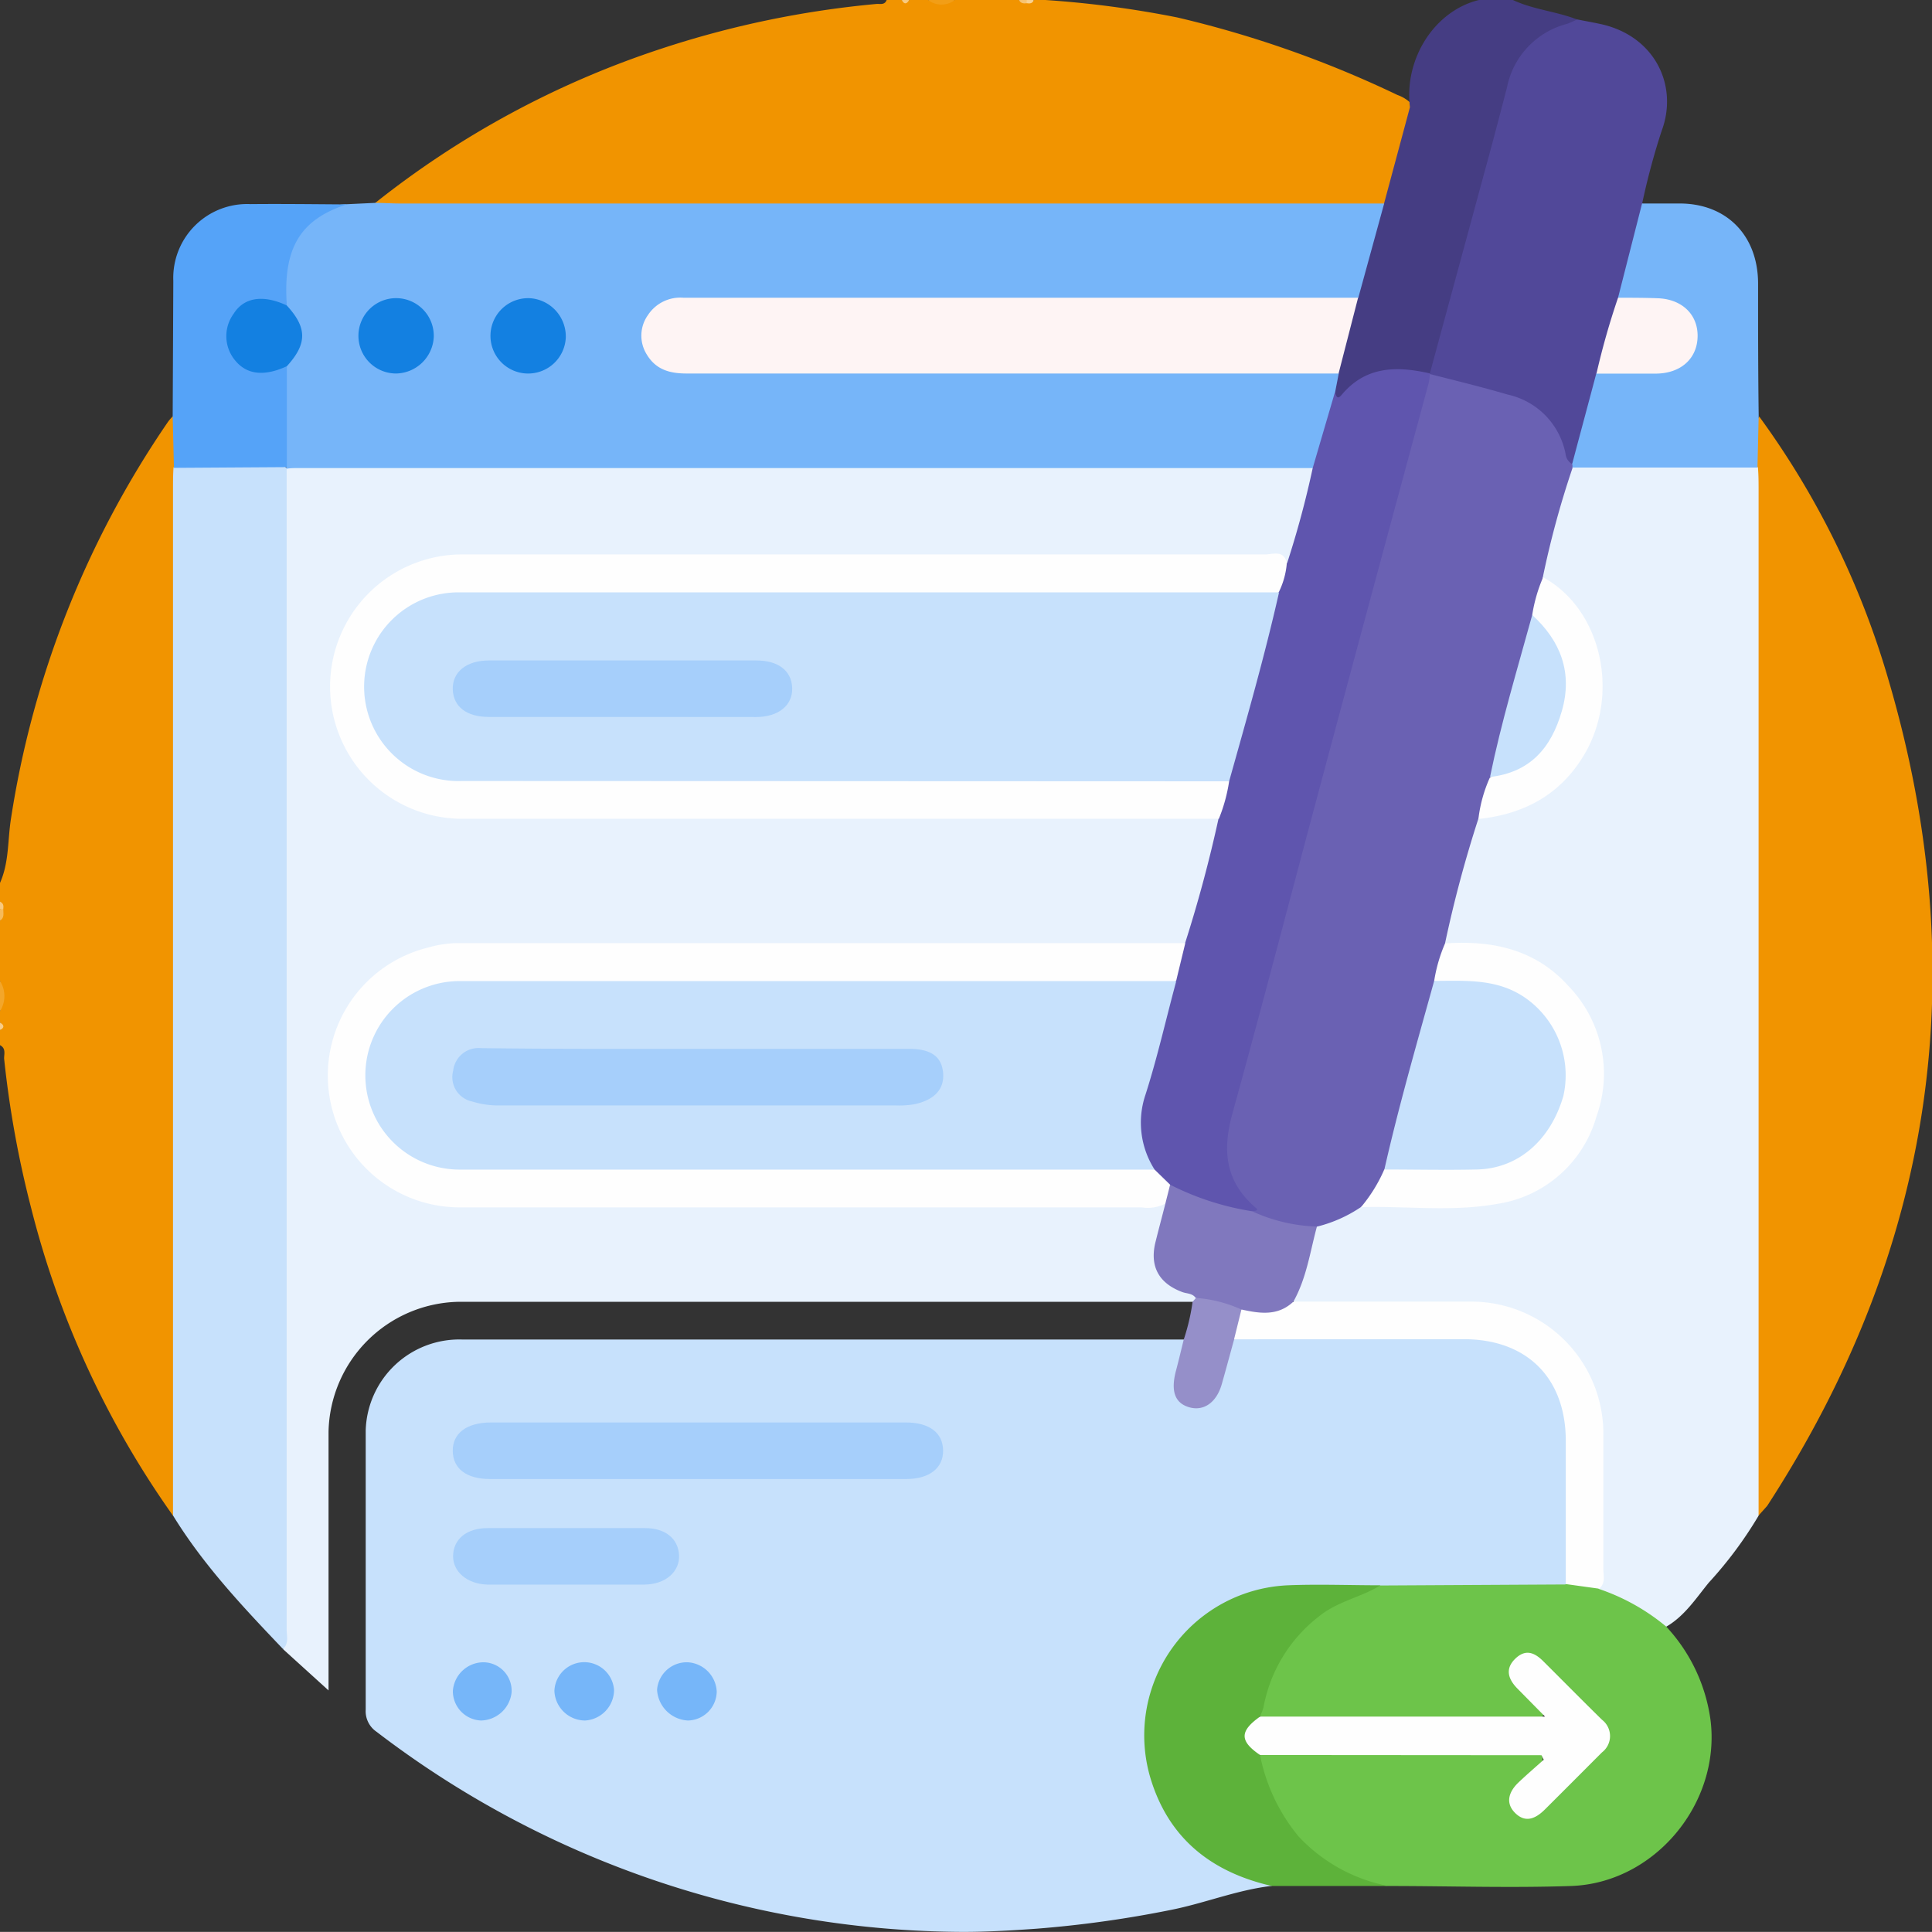 <svg xmlns="http://www.w3.org/2000/svg" viewBox="0 0 188.18 188.17"><rect x="0" y="0" width="188.18" height="188.17" fill="#333333" stroke="none"/><defs><style>.cls-1{fill:#f19400;}.cls-2{fill:#453d83;}.cls-3{fill:#f3a62a;}.cls-4{fill:#f29e16;}.cls-5{fill:#f6ba5a;}.cls-6{fill:#f8c97f;}.cls-7{fill:#f8cd89;}.cls-8{fill:#f9d190;}.cls-9{fill:#f7c371;}.cls-10{fill:#f8ca80;}.cls-11{fill:#c7e1fc;}.cls-12{fill:#e8f2fd;}.cls-13{fill:#6dc44a;}.cls-14{fill:#514899;}.cls-15{fill:#5db23a;}.cls-16{fill:#76b5f9;}.cls-17{fill:#958fc9;}.cls-18{fill:#55a3f8;}.cls-19{fill:#5f55ae;}.cls-20{fill:#fef4f4;}.cls-21{fill:#a6cffb;}.cls-22{fill:#fefefe;}.cls-23{fill:#76b6f9;}.cls-24{fill:#8078be;}.cls-25{fill:#6a61b3;}.cls-26{fill:#1380e1;}</style></defs><g id="Layer_2" data-name="Layer 2"><g id="Layer_1-2" data-name="Layer 1"><path class="cls-1" d="M36.53,19.78a89.62,89.62,0,0,1,27.77-15A94.29,94.29,0,0,1,85.43.38c.34,0,.76.1.93-.38h1.47a.47.47,0,0,0,.73,0H90.4A3.78,3.78,0,0,0,93,0h6.25c.2.23.47.18.73.19s.53,0,.74-.19h1.1a99.57,99.57,0,0,1,12.85,1.7,105,105,0,0,1,21.44,7.55,3.59,3.59,0,0,1,1.5,1,34.66,34.66,0,0,1-2.3,9.25,1.26,1.26,0,0,1-.81.7,7.51,7.51,0,0,1-2.36.22q-46.32,0-92.64,0C38.46,20.43,37.36,20.66,36.53,19.78Z"/><path class="cls-1" d="M0,86c.89-2,.74-4.13,1.06-6.2A93.33,93.33,0,0,1,16.37,41.08a4.78,4.78,0,0,1,.47-.54c1.15,1.61.45,3.45.61,5.18a11.37,11.37,0,0,1,.05,1.65q0,48.39,0,96.77c0,1.19.33,2.48-.64,3.5A89.52,89.52,0,0,1,3,117.53,99.32,99.32,0,0,1,.4,103.1c0-.45.19-1-.4-1.3v-1.47a.47.47,0,0,0,0-.73V98.49a4.76,4.76,0,0,0,0-2.94V89.67c.3-.3.15-.68.19-1s.06-.59-.19-.81Z"/><path class="cls-2" d="M134.8,19.86c.84-3.14,1.69-6.28,2.53-9.42-.58-4.74,2.41-9.39,6.72-10.44h3.31c2,.94,4.2,1.1,6.23,1.89-.05.81-.76.89-1.3,1.07a7.52,7.52,0,0,0-5,5.65c-1.48,5.73-3.06,11.44-4.59,17.17-.79,2.95-1.55,5.9-2.38,8.84-.2.7-.31,1.46-1,1.88a2.9,2.9,0,0,1-1.6.06,7.42,7.42,0,0,0-6.39,1.86c-.48.47-1.17,1.16-1.6-.13a5.44,5.44,0,0,1,.26-2c.55-2.44,1.34-4.83,1.89-7.28s1.33-4.91,2-7.36A3.47,3.47,0,0,1,134.8,19.86Z"/><path class="cls-3" d="M0,95.55a2.74,2.74,0,0,1,0,2.94Z"/><path class="cls-4" d="M93,0A2.12,2.12,0,0,1,90.4,0Z"/><path class="cls-5" d="M.32,88.55c0,.42.13.85-.32,1.12v-1.1C.1,88.41.21,88.41.32,88.55Z"/><path class="cls-6" d="M.32,88.55l-.32,0v-.73C.37,88,.35,88.25.32,88.55Z"/><path class="cls-7" d="M0,99.6c.41.24.47.49,0,.73Z"/><path class="cls-8" d="M100.69,0c-.12.38-.42.35-.72.31-.13-.06-.18-.13-.14-.2S99.91,0,100,0Z"/><path class="cls-9" d="M100,0c0,.1,0,.21,0,.31-.32.06-.6,0-.75-.31Z"/><path class="cls-10" d="M88.56,0c-.24.41-.49.46-.73,0Z"/><path class="cls-11" d="M123.88,183.69c-3.41.39-6.59,1.71-9.94,2.36a109.09,109.09,0,0,1-13,1.81c-2.38.17-4.75.31-7.13.31a94.48,94.48,0,0,1-57.13-19.49,2.42,2.42,0,0,1-1.06-2.16c0-9.06,0-18.12,0-27.17A9.12,9.12,0,0,1,45,130.47h67.93l2.38,0c.59,1.11-.13,2.1-.3,3.14s-.44,2.45,1.08,2.84,2-.72,2.45-1.88c.29-.86.45-1.76.69-2.64s.45-1.53,1.34-1.82a10.4,10.4,0,0,1,2.55-.18c6.42,0,12.84,0,19.26,0,6.71,0,10.67,4,10.69,10.77q0,5.59,0,11.19a3.75,3.75,0,0,1-.54,2.63,4,4,0,0,1-2.31.44c-5.06,0-10.13,0-15.19,0-3.9,0-7.83-.47-11.7.31a13.89,13.89,0,0,0-11.39,13.49,14.08,14.08,0,0,0,10.33,14C122.85,182.94,123.66,182.82,123.88,183.69Z"/><path class="cls-12" d="M116.16,126.8H44.57A12.93,12.93,0,0,0,32,139.47c0,8.26,0,16.52,0,25.18l-4.41-4a12.64,12.64,0,0,1-.24-2.74q0-54.28,0-108.58c0-1.26-.27-2.58.52-3.75A3.74,3.74,0,0,1,30.48,45h94.87a6.12,6.12,0,0,1,2.17.24,1.2,1.2,0,0,1,.61,1.55c-.61,2.36-1.11,4.75-1.9,7.06-.18.51-.35,1.09-1.09,1a14.3,14.3,0,0,0-2.92-.27H45.43c-6,0-10.72,3.39-12.35,8.84A12.33,12.33,0,0,0,44.13,79.15c.86,0,1.72,0,2.57,0h68.53a8.16,8.16,0,0,1,3.26.29c.77.55.55,1.31.38,2-.77,3.16-1.68,6.27-2.54,9.4a1.76,1.76,0,0,1-1.1,1.38,11.53,11.53,0,0,1-3.1.18H45.63c-5.13,0-9.17,2-11.63,6.62A12.26,12.26,0,0,0,44.1,117c.85,0,1.71,0,2.57,0q33.24,0,66.49,0c.64.13.65.62.6,1.12a13.62,13.62,0,0,1-.38,1.77c-.83,3.43-.55,4,2.6,5.7a1.23,1.23,0,0,1,.63.62C116.64,126.56,116.55,126.8,116.16,126.8Z"/><path class="cls-12" d="M171.29,147.63a39.13,39.13,0,0,1-4.85,6.52c-1.25,1.53-2.35,3.25-4.14,4.29A1.55,1.55,0,0,1,161,158a14.29,14.29,0,0,0-4.26-2.38c-.59-.2-1.13-.5-1.1-1.26q.1-7.16,0-14.3c-.07-7.54-5.35-12.74-12.89-12.76-4.65,0-9.29,0-13.93,0a6.21,6.21,0,0,1-2.53-.27c-.47-.27-.41-.71-.27-1.1.73-2.15,1.13-4.41,2-6.51a21.25,21.25,0,0,1,4.71-2.25c3.48-.22,7,0,10.44-.1a12.36,12.36,0,0,0,.5-24.72c-1,0-2.09.22-3-.42a1.82,1.82,0,0,1-.14-1.59c.85-3.24,1.65-6.49,2.61-9.7a2,2,0,0,1,.63-1.08,6.13,6.13,0,0,1,2.09-.65,11.66,11.66,0,0,0,9.29-8.62c1.42-5,0-9.27-3.73-12.81-.49-.45-1.12-.77-1.38-1.44-.09-2.37,1-4.48,1.49-6.71.23-.94.51-1.87.78-2.8a1.78,1.78,0,0,1,1.26-1.42C159,44.81,164.4,45,169.81,45a2.29,2.29,0,0,1,1.54.49,4.32,4.32,0,0,1,.49,2.66q0,48.21,0,96.41A8.33,8.33,0,0,1,171.29,147.63Z"/><path class="cls-1" d="M171.29,147.63c0-1.53,0-3.06,0-4.59V47.77c0-.73,0-1.47-.06-2.2a5.23,5.23,0,0,1,.12-5,82.31,82.31,0,0,1,12.56,25.54q12.66,42.94-11.78,80.56C171.85,147,171.55,147.3,171.29,147.63Z"/><path class="cls-11" d="M27.92,45.65q0,56.54,0,113.06c0,.65.24,1.37-.36,1.9-3.88-4.07-7.74-8.16-10.71-13,0-.8,0-1.59,0-2.39q0-48.73,0-97.48c0-.73,0-1.47.05-2.2a1.57,1.57,0,0,1,1.15-.49,64,64,0,0,1,9.29.14A1,1,0,0,1,27.92,45.65Z"/><path class="cls-13" d="M155.75,154.77a20.45,20.45,0,0,1,6.55,3.67,16.64,16.64,0,0,1,4.31,9.11c1,8.08-5.44,15.89-13.62,16.15-5.92.2-11.85,0-17.78,0-6.33-.51-10-4.32-12.15-9.9-.38-1-.92-2-.17-3.12a5.07,5.07,0,0,1,2.34-.3c7.4,0,14.8,0,22.2,0,.95,0,2.26-.36,2.72.57s-.77,1.61-1.34,2.34c-.23.29-.5.54-.7.85-.38.6-.61,1.25-.06,1.85a1.24,1.24,0,0,0,1.82,0,37.68,37.68,0,0,0,5.84-5.8,1.57,1.57,0,0,0-.16-2.3c-1.83-1.89-3.68-3.76-5.59-5.58-.5-.48-1.11-.85-1.78-.25s-.45,1.32,0,2,1.2,1.23,1.7,1.93c.75,1,.56,1.46-.73,1.69a7.79,7.79,0,0,1-1.28.06q-11.46,0-22.93,0a4.65,4.65,0,0,1-2-.25c-.88-1.27-.17-2.48.29-3.61,2.07-5.11,5.65-8.48,11.23-9.45l18-.1A2.86,2.86,0,0,1,155.75,154.77Z"/><path class="cls-14" d="M139.27,36.37l5.88-21.66c.56-2.06,1.09-4.12,1.63-6.18a8,8,0,0,1,5.83-6.2,7.16,7.16,0,0,0,1-.44c.71.14,1.43.27,2.14.42,5.4,1.09,7.77,6,6.09,10.46a68.73,68.73,0,0,0-1.88,7c.45.71.12,1.41-.07,2.11-.62,2.35-1.21,4.72-1.86,7.06-.78,2.51-1.34,5.07-2.06,7.59-.89,2.85-1.29,5.84-2.55,8.58-1,.35-1.17-.43-1.34-1-.95-3.24-3.22-4.84-6.38-5.59a24.16,24.16,0,0,1-6.26-1.93Z"/><path class="cls-15" d="M122.73,170.94a17.81,17.81,0,0,0,3.76,7.94,16.16,16.16,0,0,0,8.72,4.82H123.88C117.93,182.34,113.74,179,112,173a14.63,14.63,0,0,1,13.46-18.59c3-.12,6,0,9,0-1.89,1.18-4.15,1.54-5.95,3a14.48,14.48,0,0,0-5.45,8.92,4.62,4.62,0,0,1-.34.84C121.87,168.45,121.56,169.69,122.73,170.94Z"/><path class="cls-16" d="M157.6,29l2.34-9.18,3.65,0c4.58,0,7.61,3.1,7.65,7.72,0,4.33,0,8.65.06,13l-.12,5-18,0a.26.26,0,0,1-.11-.25c0-.09,0-.13.07-.13.78-2.94,1.57-5.87,2.35-8.81a4.16,4.16,0,0,1,2.47-.48,30.93,30.93,0,0,0,3.85-.08,3.09,3.09,0,0,0,0-6.17,23.67,23.67,0,0,0-2.38-.09C158.8,29.5,158.1,29.6,157.6,29Z"/><path class="cls-17" d="M116.16,126.8l.33-.38c1.74-.75,3.16,0,4.51,1a3,3,0,0,1-.8,3.06c-.4,1.45-.79,2.91-1.2,4.35-.51,1.78-1.76,2.65-3.17,2.24s-1.78-1.58-1.32-3.44c.27-1,.53-2.11.79-3.16A20.71,20.71,0,0,0,116.16,126.8Z"/><path class="cls-16" d="M127.86,45.59H29c-.37,0-.73,0-1.1.07l0-.15A1.92,1.92,0,0,1,27.4,44a75.72,75.72,0,0,1,.09-7.83,1.28,1.28,0,0,1,.17-.51,4.5,4.5,0,0,0,0-6,9.12,9.12,0,0,1,.95-6.55,6,6,0,0,1,5.18-3.22l2.76-.13c.8,0,1.59.06,2.39.06l95.88,0-2.52,9.19c-1,.81-2.23.56-3.36.56q-30.12,0-60.23,0a13.69,13.69,0,0,0-2.93.15,3,3,0,0,0-2.57,2.92,3,3,0,0,0,2.53,3,13.65,13.65,0,0,0,2.93.15q29.28,0,58.57,0c1.07,0,2.22-.25,3.16.57l-.35,1.8c0,2.2-.84,4.22-1.31,6.33A1.32,1.32,0,0,1,127.86,45.59Z"/><path class="cls-18" d="M33.77,19.91c-4.41,1.44-6.25,4.12-5.83,9.84-.56.32-1.06-.05-1.59-.13a3,3,0,0,0-3.2,1.29,3,3,0,0,0,0,3.6,3,3,0,0,0,3.2,1.29c.53-.09,1-.45,1.59-.13V45.5l-11,.07-.12-5,.06-13.21a7.2,7.2,0,0,1,7.52-7.48C27.53,19.85,30.65,19.89,33.77,19.91Z"/><path class="cls-19" d="M127.86,45.59c.72-2.47,1.45-4.94,2.17-7.41.1.34.19.82.64.29,2.36-2.83,5.39-2.83,8.6-2.1v0c.6.76.23,1.54,0,2.28C132.93,62.12,126.76,85.6,120.4,109a7.67,7.67,0,0,0,1.63,7.68c.38.43,1.45,1,.11,1.61a18.78,18.78,0,0,1-8.27-2.55,21.42,21.42,0,0,1-1.84-1.85,7.61,7.61,0,0,1-1.08-6.8c1.14-3.87,2.07-7.8,3.15-11.69.36-1.21.47-2.52,1.33-3.54q1.92-6,3.26-12.14c-.34-1.39.54-2.58.65-3.9q2.41-9,4.85-18.09c.43-.95.29-2.13,1.18-2.89A93.37,93.37,0,0,0,127.86,45.59Z"/><path class="cls-20" d="M130.38,36.38H66.88c-1.63,0-3-.36-3.9-1.88a3.45,3.45,0,0,1,.13-3.81A3.77,3.77,0,0,1,66.57,29H79.78l52.5,0Z"/><path class="cls-21" d="M68,138.55H88.22c2.3,0,3.61,1,3.64,2.71s-1.31,2.79-3.56,2.8H47.74c-2.3,0-3.61-1-3.64-2.72s1.34-2.79,3.74-2.79Z"/><path class="cls-22" d="M120.2,130.45l.72-2.91c1.67-.43,3.46-.07,5.09-.76h17.06a12.87,12.87,0,0,1,13.1,13.08q0,6.51,0,13c0,.64.23,1.37-.42,1.88l-3.24-.45q0-7,0-13.94c0-6.13-3.79-9.91-9.93-9.91Z"/><path class="cls-21" d="M55.14,148.84h7.7c1.94,0,3.21,1,3.3,2.62s-1.31,2.85-3.34,2.88c-3.79,0-7.58,0-11.37,0-1.34,0-2.68,0-4,0-1.93-.07-3.29-1.24-3.3-2.74,0-1.67,1.31-2.76,3.35-2.76Z"/><path class="cls-23" d="M57,167.58a3,3,0,0,1-3-2.89,2.91,2.91,0,0,1,5.81-.09A3,3,0,0,1,57,167.58Z"/><path class="cls-23" d="M69.81,164.75A2.86,2.86,0,0,1,67,167.58a3.17,3.17,0,0,1-3-3A2.9,2.9,0,0,1,67,161.91,3,3,0,0,1,69.81,164.75Z"/><path class="cls-23" d="M46.85,167.58a2.86,2.86,0,0,1-2.74-2.86A3,3,0,0,1,47,161.91a2.77,2.77,0,0,1,2.83,2.93A3.06,3.06,0,0,1,46.85,167.58Z"/><path class="cls-22" d="M119.72,76.1a16,16,0,0,1-1,3.65H45.05A12.86,12.86,0,1,1,45,54q39.12,0,78.23,0c.76,0,1.81-.47,2.11.83a7.81,7.81,0,0,1-.78,2.84c-1,.8-2.22.56-3.36.56H47c-.92,0-1.84,0-2.75,0a8.57,8.57,0,0,0-.07,17.11c.91.09,1.83.06,2.75.06q34.71,0,69.42,0C117.51,75.51,118.73,75.22,119.72,76.1Z"/><path class="cls-22" d="M112.46,113.92l1.51,1.47a1.27,1.27,0,0,1-.46,1.84,3.71,3.71,0,0,1-2.31.37q-33.23,0-66.45,0a12.84,12.84,0,0,1-3-25.32,11,11,0,0,1,2.7-.42q35.52,0,71,0c-.29,1.21-.59,2.42-.88,3.64-1,.82-2.22.59-3.36.59H46.39a12.86,12.86,0,0,0-4,.42,8.56,8.56,0,0,0,1.88,16.76c.79.07,1.59,0,2.39,0h62.41A5.69,5.69,0,0,1,112.46,113.92Z"/><path class="cls-24" d="M113.51,117.23c.15-.61.31-1.22.46-1.84a26.68,26.68,0,0,0,8,2.59,19.92,19.92,0,0,1,6.3,1.49c-.67,2.46-1,5-2.29,7.31-1.52,1.44-3.29,1.16-5.09.76a12.8,12.8,0,0,0-4.43-1.12c-.31-.46-.86-.41-1.3-.57-2.23-.83-3.16-2.42-2.65-4.72C112.83,119.82,113.18,118.53,113.51,117.23Z"/><path class="cls-25" d="M128.3,119.47A16.3,16.3,0,0,1,122,118c.16-.08.67-.06.34-.34-3-2.55-3.31-5.57-2.29-9.24,3-10.85,5.82-21.76,8.74-32.64q5.15-19.23,10.36-38.44a5.53,5.53,0,0,0,.12-.91c2.53.65,5.06,1.26,7.57,2a7.33,7.33,0,0,1,5.65,5.79,1.28,1.28,0,0,0,.67,1c0,.12,0,.25,0,.38a89.75,89.75,0,0,0-2.9,10.69c.29,1.38-.49,2.59-.64,3.9-1.39,5.18-2.84,10.34-4.15,15.54C145,77,145,78.55,144,79.73a119.58,119.58,0,0,0-3.25,12.15c.33,1.39-.54,2.58-.65,3.89-1.65,6-3.2,12-4.85,18-.62,1.46-1,3.1-2.69,3.8A13.36,13.36,0,0,1,128.3,119.47Z"/><path class="cls-22" d="M132.56,117.58a14.79,14.79,0,0,0,2.27-3.67,3,3,0,0,1,2.09-.48c2,0,3.91,0,5.86,0,5.35,0,9.18-3.66,9.21-8.64s-3.81-8.63-9.13-8.73c-1.07,0-2.22.3-3.17-.51a15.05,15.05,0,0,1,1.06-3.66c4.58-.32,8.8.57,12,4.13a12.28,12.28,0,0,1,2.75,12.72,11.89,11.89,0,0,1-9.6,8.51C141.47,118.06,137,117.45,132.56,117.58Z"/><path class="cls-22" d="M149.24,59.9a15.13,15.13,0,0,1,1.06-3.67C156.11,59.38,157.94,68,154,74c-2.36,3.63-5.84,5.34-10,5.77a13.69,13.69,0,0,1,1.1-4,4.9,4.9,0,0,1,1.45-.76,8.61,8.61,0,0,0,4-12.83A12.54,12.54,0,0,1,149.24,59.9Z"/><path class="cls-22" d="M122.73,170.94c-2-1.36-2-2.32,0-3.74h27.76l-2.72-2.76c-.88-.91-1.19-1.9-.18-2.88s1.89-.59,2.73.25c1.91,1.9,3.8,3.82,5.72,5.7a2,2,0,0,1,0,3.17c-1.86,1.86-3.72,3.73-5.58,5.58-.88.87-1.87,1.33-2.88.33s-.59-2.12.35-3c.79-.75,1.62-1.46,2.43-2.19l-.22-.44Z"/><path class="cls-20" d="M157.6,29c1.28,0,2.56,0,3.84.05,2.37.07,3.94,1.57,3.91,3.71s-1.6,3.59-4,3.63c-2,0-3.9,0-5.85,0A73.27,73.27,0,0,1,157.6,29Z"/><path class="cls-26" d="M55.11,32.85a3.67,3.67,0,1,1-3.43-3.8A3.74,3.74,0,0,1,55.11,32.85Z"/><path class="cls-26" d="M38.57,36.38a3.67,3.67,0,1,1,3.68-3.57A3.74,3.74,0,0,1,38.57,36.38Z"/><path class="cls-26" d="M27.94,35.67c-2.17,1-3.86.84-5-.52a3.69,3.69,0,0,1-.19-4.58c1-1.61,2.87-1.9,5.18-.82C29.93,31.92,29.93,33.49,27.94,35.67Z"/><path class="cls-11" d="M119.72,76.1,45,76.07a9.19,9.19,0,1,1-.09-18.37q29.84,0,59.67,0h20C123.18,63.9,121.43,70,119.72,76.1Z"/><path class="cls-11" d="M112.46,113.92q-33.87,0-67.73,0a9.18,9.18,0,0,1,.07-18.36H112l2.57,0c-1,3.69-1.83,7.42-3,11.07A8.49,8.49,0,0,0,112.46,113.92Z"/><path class="cls-11" d="M139.69,95.54c3.1,0,6.22-.26,9,1.74a9.2,9.2,0,0,1,3.58,9.49c-1.27,4.34-4.43,7.06-8.43,7.14-3,.07-6,0-9,0C136.24,107.73,138,101.64,139.69,95.54Z"/><path class="cls-11" d="M149.24,59.9c2.79,2.55,3.95,5.64,2.89,9.34s-3.17,6-7,6.44C146.22,70.35,147.8,65.15,149.24,59.9Z"/><path class="cls-21" d="M60.81,69.83H47.6c-2.15,0-3.44-1-3.5-2.67s1.3-2.83,3.51-2.83H73.67c2.14,0,3.43,1,3.49,2.67s-1.29,2.83-3.51,2.84Z"/><path class="cls-21" d="M68,102.16H88.53c2.14,0,3.18.74,3.33,2.32s-.83,2.65-2.77,3.07a8.49,8.49,0,0,1-1.82.12H48.7a8.48,8.48,0,0,1-2.7-.38,2.42,2.42,0,0,1-1.86-3,2.48,2.48,0,0,1,2.7-2.2C53.88,102.18,60.92,102.16,68,102.16Z"/></g></g></svg>